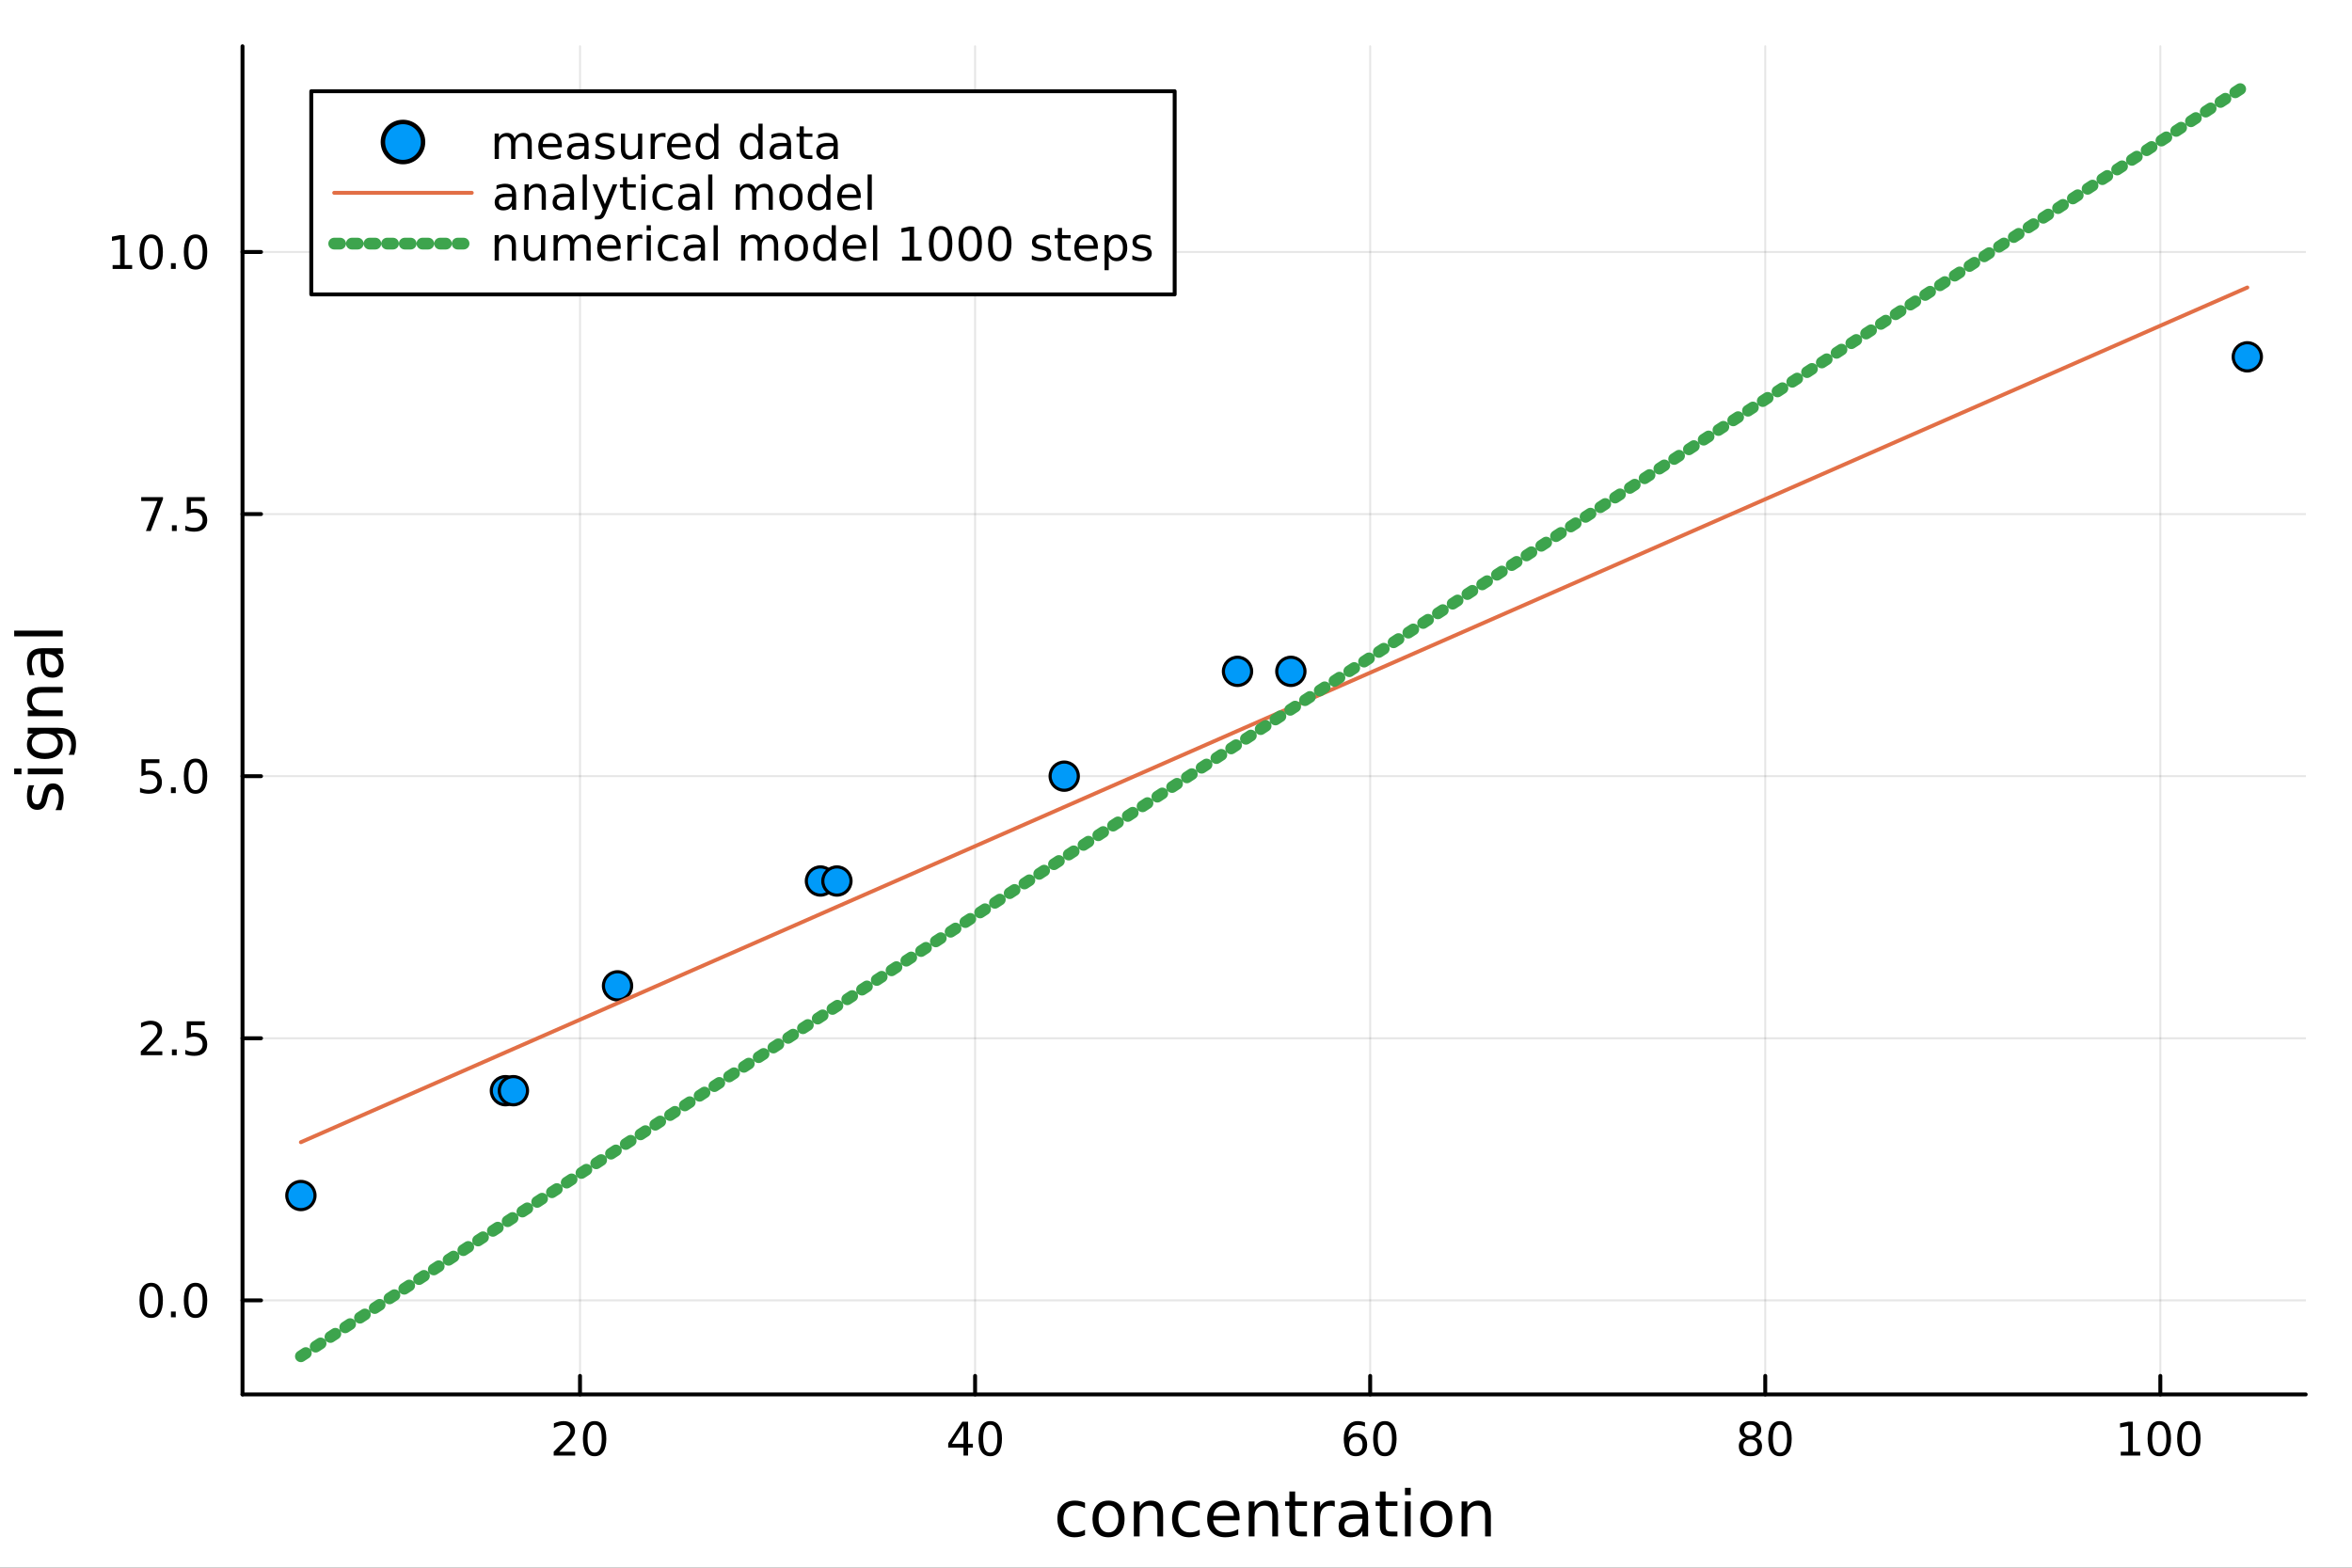 <?xml version="1.0" encoding="utf-8"?>
<svg xmlns="http://www.w3.org/2000/svg" xmlns:xlink="http://www.w3.org/1999/xlink" width="600" height="400" viewBox="0 0 2400 1600">
<rect x="0" y="0" width="2400" height="1600" fill="#333333" stroke="none"/>
<defs>
  <clipPath id="clip350">
    <rect x="0" y="0" width="2400" height="1600"/>
  </clipPath>
</defs>
<path clip-path="url(#clip350)" d="M0 1600 L2400 1600 L2400 0 L0 0  Z" fill="#ffffff" fill-rule="evenodd" fill-opacity="1"/>
<defs>
  <clipPath id="clip351">
    <rect x="480" y="0" width="1681" height="1600"/>
  </clipPath>
</defs>
<path clip-path="url(#clip350)" d="M247.459 1423.18 L2352.76 1423.18 L2352.76 47.244 L247.459 47.244  Z" fill="#ffffff" fill-rule="evenodd" fill-opacity="1"/>
<defs>
  <clipPath id="clip352">
    <rect x="247" y="47" width="2106" height="1377"/>
  </clipPath>
</defs>
<polyline clip-path="url(#clip352)" style="stroke:#000000; stroke-linecap:round; stroke-linejoin:round; stroke-width:2; stroke-opacity:0.1; fill:none" points="591.844,1423.18 591.844,47.244 "/>
<polyline clip-path="url(#clip352)" style="stroke:#000000; stroke-linecap:round; stroke-linejoin:round; stroke-width:2; stroke-opacity:0.1; fill:none" points="994.988,1423.18 994.988,47.244 "/>
<polyline clip-path="url(#clip352)" style="stroke:#000000; stroke-linecap:round; stroke-linejoin:round; stroke-width:2; stroke-opacity:0.1; fill:none" points="1398.13,1423.18 1398.13,47.244 "/>
<polyline clip-path="url(#clip352)" style="stroke:#000000; stroke-linecap:round; stroke-linejoin:round; stroke-width:2; stroke-opacity:0.1; fill:none" points="1801.28,1423.18 1801.28,47.244 "/>
<polyline clip-path="url(#clip352)" style="stroke:#000000; stroke-linecap:round; stroke-linejoin:round; stroke-width:2; stroke-opacity:0.1; fill:none" points="2204.42,1423.18 2204.42,47.244 "/>
<polyline clip-path="url(#clip350)" style="stroke:#000000; stroke-linecap:round; stroke-linejoin:round; stroke-width:4; stroke-opacity:1; fill:none" points="247.459,1423.18 2352.76,1423.18 "/>
<polyline clip-path="url(#clip350)" style="stroke:#000000; stroke-linecap:round; stroke-linejoin:round; stroke-width:4; stroke-opacity:1; fill:none" points="591.844,1423.18 591.844,1404.28 "/>
<polyline clip-path="url(#clip350)" style="stroke:#000000; stroke-linecap:round; stroke-linejoin:round; stroke-width:4; stroke-opacity:1; fill:none" points="994.988,1423.18 994.988,1404.28 "/>
<polyline clip-path="url(#clip350)" style="stroke:#000000; stroke-linecap:round; stroke-linejoin:round; stroke-width:4; stroke-opacity:1; fill:none" points="1398.13,1423.18 1398.13,1404.28 "/>
<polyline clip-path="url(#clip350)" style="stroke:#000000; stroke-linecap:round; stroke-linejoin:round; stroke-width:4; stroke-opacity:1; fill:none" points="1801.28,1423.18 1801.28,1404.28 "/>
<polyline clip-path="url(#clip350)" style="stroke:#000000; stroke-linecap:round; stroke-linejoin:round; stroke-width:4; stroke-opacity:1; fill:none" points="2204.42,1423.18 2204.42,1404.28 "/>
<path clip-path="url(#clip350)" d="M570.617 1481.64 L586.936 1481.64 L586.936 1485.58 L564.992 1485.58 L564.992 1481.64 Q567.654 1478.89 572.237 1474.26 Q576.844 1469.61 578.024 1468.27 Q580.27 1465.74 581.149 1464.01 Q582.052 1462.25 582.052 1460.56 Q582.052 1457.8 580.108 1456.07 Q578.186 1454.33 575.085 1454.33 Q572.885 1454.33 570.432 1455.09 Q568.001 1455.86 565.223 1457.41 L565.223 1452.69 Q568.048 1451.55 570.501 1450.97 Q572.955 1450.39 574.992 1450.39 Q580.362 1450.39 583.557 1453.08 Q586.751 1455.77 586.751 1460.26 Q586.751 1462.39 585.941 1464.31 Q585.154 1466.2 583.047 1468.8 Q582.469 1469.47 579.367 1472.69 Q576.265 1475.88 570.617 1481.64 Z" fill="#000000" fill-rule="nonzero" fill-opacity="1" /><path clip-path="url(#clip350)" d="M606.751 1454.1 Q603.14 1454.1 601.311 1457.66 Q599.506 1461.2 599.506 1468.33 Q599.506 1475.44 601.311 1479.01 Q603.14 1482.55 606.751 1482.55 Q610.385 1482.55 612.191 1479.01 Q614.02 1475.44 614.02 1468.33 Q614.02 1461.2 612.191 1457.66 Q610.385 1454.1 606.751 1454.1 M606.751 1450.39 Q612.561 1450.39 615.617 1455 Q618.695 1459.58 618.695 1468.33 Q618.695 1477.06 615.617 1481.67 Q612.561 1486.25 606.751 1486.25 Q600.941 1486.25 597.862 1481.67 Q594.807 1477.06 594.807 1468.33 Q594.807 1459.58 597.862 1455 Q600.941 1450.39 606.751 1450.39 Z" fill="#000000" fill-rule="nonzero" fill-opacity="1" /><path clip-path="url(#clip350)" d="M983.159 1455.09 L971.354 1473.54 L983.159 1473.54 L983.159 1455.09 M981.932 1451.02 L987.812 1451.02 L987.812 1473.54 L992.742 1473.54 L992.742 1477.43 L987.812 1477.43 L987.812 1485.58 L983.159 1485.58 L983.159 1477.43 L967.557 1477.43 L967.557 1472.92 L981.932 1451.02 Z" fill="#000000" fill-rule="nonzero" fill-opacity="1" /><path clip-path="url(#clip350)" d="M1010.47 1454.1 Q1006.86 1454.1 1005.03 1457.66 Q1003.23 1461.2 1003.23 1468.33 Q1003.23 1475.44 1005.03 1479.01 Q1006.86 1482.55 1010.47 1482.55 Q1014.11 1482.55 1015.91 1479.01 Q1017.74 1475.44 1017.74 1468.33 Q1017.74 1461.2 1015.91 1457.66 Q1014.11 1454.1 1010.47 1454.1 M1010.47 1450.39 Q1016.28 1450.39 1019.34 1455 Q1022.42 1459.58 1022.42 1468.33 Q1022.42 1477.06 1019.34 1481.67 Q1016.28 1486.25 1010.47 1486.25 Q1004.66 1486.25 1001.58 1481.67 Q998.529 1477.06 998.529 1468.33 Q998.529 1459.58 1001.58 1455 Q1004.66 1450.39 1010.47 1450.39 Z" fill="#000000" fill-rule="nonzero" fill-opacity="1" /><path clip-path="url(#clip350)" d="M1383.54 1466.44 Q1380.39 1466.44 1378.54 1468.59 Q1376.71 1470.74 1376.71 1474.49 Q1376.71 1478.22 1378.54 1480.39 Q1380.39 1482.55 1383.54 1482.55 Q1386.69 1482.55 1388.51 1480.39 Q1390.37 1478.22 1390.37 1474.49 Q1390.37 1470.74 1388.51 1468.59 Q1386.69 1466.44 1383.54 1466.44 M1392.82 1451.78 L1392.82 1456.04 Q1391.06 1455.21 1389.25 1454.77 Q1387.47 1454.33 1385.71 1454.33 Q1381.08 1454.33 1378.63 1457.45 Q1376.2 1460.58 1375.85 1466.9 Q1377.22 1464.89 1379.28 1463.82 Q1381.34 1462.73 1383.81 1462.73 Q1389.02 1462.73 1392.03 1465.9 Q1395.06 1469.05 1395.06 1474.49 Q1395.06 1479.82 1391.92 1483.03 Q1388.77 1486.25 1383.54 1486.25 Q1377.54 1486.25 1374.37 1481.67 Q1371.2 1477.06 1371.2 1468.33 Q1371.2 1460.14 1375.09 1455.28 Q1378.98 1450.39 1385.53 1450.39 Q1387.29 1450.39 1389.07 1450.74 Q1390.87 1451.09 1392.82 1451.78 Z" fill="#000000" fill-rule="nonzero" fill-opacity="1" /><path clip-path="url(#clip350)" d="M1413.12 1454.1 Q1409.51 1454.1 1407.68 1457.66 Q1405.87 1461.2 1405.87 1468.33 Q1405.87 1475.44 1407.68 1479.01 Q1409.51 1482.55 1413.12 1482.55 Q1416.75 1482.55 1418.56 1479.01 Q1420.39 1475.44 1420.39 1468.33 Q1420.39 1461.2 1418.56 1457.66 Q1416.75 1454.1 1413.12 1454.1 M1413.12 1450.39 Q1418.93 1450.39 1421.99 1455 Q1425.06 1459.58 1425.06 1468.33 Q1425.06 1477.06 1421.99 1481.67 Q1418.93 1486.25 1413.12 1486.25 Q1407.31 1486.25 1404.23 1481.67 Q1401.18 1477.06 1401.18 1468.33 Q1401.18 1459.58 1404.23 1455 Q1407.31 1450.39 1413.12 1450.39 Z" fill="#000000" fill-rule="nonzero" fill-opacity="1" /><path clip-path="url(#clip350)" d="M1786.15 1469.17 Q1782.82 1469.17 1780.89 1470.95 Q1779 1472.73 1779 1475.86 Q1779 1478.98 1780.89 1480.77 Q1782.82 1482.55 1786.15 1482.55 Q1789.48 1482.55 1791.4 1480.77 Q1793.32 1478.96 1793.32 1475.86 Q1793.32 1472.73 1791.4 1470.95 Q1789.51 1469.17 1786.15 1469.17 M1781.47 1467.18 Q1778.46 1466.44 1776.77 1464.38 Q1775.11 1462.32 1775.11 1459.35 Q1775.11 1455.21 1778.05 1452.8 Q1781.01 1450.39 1786.15 1450.39 Q1791.31 1450.39 1794.25 1452.8 Q1797.19 1455.21 1797.19 1459.35 Q1797.19 1462.32 1795.5 1464.38 Q1793.83 1466.44 1790.85 1467.18 Q1794.23 1467.96 1796.1 1470.26 Q1798 1472.55 1798 1475.86 Q1798 1480.88 1794.92 1483.57 Q1791.87 1486.25 1786.15 1486.25 Q1780.43 1486.25 1777.35 1483.57 Q1774.3 1480.88 1774.3 1475.86 Q1774.3 1472.55 1776.19 1470.26 Q1778.09 1467.96 1781.47 1467.18 M1779.76 1459.79 Q1779.76 1462.48 1781.43 1463.98 Q1783.12 1465.49 1786.15 1465.49 Q1789.16 1465.49 1790.85 1463.98 Q1792.56 1462.48 1792.56 1459.79 Q1792.56 1457.11 1790.85 1455.6 Q1789.16 1454.1 1786.15 1454.1 Q1783.12 1454.1 1781.43 1455.6 Q1779.76 1457.11 1779.76 1459.79 Z" fill="#000000" fill-rule="nonzero" fill-opacity="1" /><path clip-path="url(#clip350)" d="M1816.31 1454.1 Q1812.7 1454.1 1810.87 1457.66 Q1809.07 1461.2 1809.07 1468.33 Q1809.07 1475.44 1810.87 1479.01 Q1812.7 1482.55 1816.31 1482.55 Q1819.94 1482.55 1821.75 1479.01 Q1823.58 1475.44 1823.58 1468.33 Q1823.58 1461.2 1821.75 1457.66 Q1819.94 1454.1 1816.31 1454.1 M1816.31 1450.39 Q1822.12 1450.39 1825.18 1455 Q1828.25 1459.58 1828.25 1468.33 Q1828.25 1477.06 1825.18 1481.67 Q1822.12 1486.25 1816.31 1486.25 Q1810.5 1486.25 1807.42 1481.67 Q1804.37 1477.06 1804.37 1468.33 Q1804.37 1459.58 1807.42 1455 Q1810.5 1450.39 1816.31 1450.39 Z" fill="#000000" fill-rule="nonzero" fill-opacity="1" /><path clip-path="url(#clip350)" d="M2164.03 1481.64 L2171.67 1481.64 L2171.67 1455.28 L2163.36 1456.95 L2163.36 1452.69 L2171.62 1451.02 L2176.3 1451.02 L2176.3 1481.64 L2183.93 1481.64 L2183.93 1485.58 L2164.03 1485.58 L2164.03 1481.64 Z" fill="#000000" fill-rule="nonzero" fill-opacity="1" /><path clip-path="url(#clip350)" d="M2203.38 1454.1 Q2199.77 1454.1 2197.94 1457.66 Q2196.13 1461.2 2196.13 1468.33 Q2196.13 1475.44 2197.94 1479.01 Q2199.77 1482.55 2203.38 1482.55 Q2207.01 1482.55 2208.82 1479.01 Q2210.65 1475.44 2210.65 1468.33 Q2210.65 1461.2 2208.82 1457.66 Q2207.01 1454.1 2203.38 1454.1 M2203.38 1450.39 Q2209.19 1450.39 2212.24 1455 Q2215.32 1459.58 2215.32 1468.33 Q2215.32 1477.06 2212.24 1481.67 Q2209.19 1486.25 2203.38 1486.25 Q2197.57 1486.25 2194.49 1481.67 Q2191.43 1477.06 2191.43 1468.33 Q2191.43 1459.58 2194.49 1455 Q2197.57 1450.39 2203.38 1450.39 Z" fill="#000000" fill-rule="nonzero" fill-opacity="1" /><path clip-path="url(#clip350)" d="M2233.54 1454.1 Q2229.93 1454.1 2228.1 1457.66 Q2226.29 1461.2 2226.29 1468.33 Q2226.29 1475.44 2228.1 1479.01 Q2229.93 1482.55 2233.54 1482.55 Q2237.17 1482.55 2238.98 1479.01 Q2240.81 1475.44 2240.81 1468.33 Q2240.81 1461.2 2238.98 1457.66 Q2237.17 1454.1 2233.54 1454.1 M2233.54 1450.39 Q2239.35 1450.39 2242.41 1455 Q2245.48 1459.58 2245.48 1468.33 Q2245.48 1477.06 2242.41 1481.67 Q2239.35 1486.25 2233.54 1486.25 Q2227.73 1486.25 2224.65 1481.67 Q2221.6 1477.06 2221.6 1468.33 Q2221.6 1459.58 2224.65 1455 Q2227.73 1450.39 2233.54 1450.39 Z" fill="#000000" fill-rule="nonzero" fill-opacity="1" /><path clip-path="url(#clip350)" d="M1107.15 1533.76 L1107.15 1539.24 Q1104.66 1537.87 1102.15 1537.2 Q1099.67 1536.5 1097.12 1536.5 Q1091.42 1536.5 1088.27 1540.13 Q1085.12 1543.73 1085.12 1550.25 Q1085.12 1556.78 1088.27 1560.4 Q1091.42 1564 1097.12 1564 Q1099.67 1564 1102.15 1563.33 Q1104.66 1562.63 1107.15 1561.26 L1107.15 1566.68 Q1104.7 1567.82 1102.05 1568.39 Q1099.44 1568.97 1096.48 1568.97 Q1088.43 1568.97 1083.69 1563.91 Q1078.95 1558.85 1078.95 1550.25 Q1078.95 1541.53 1083.72 1536.53 Q1088.53 1531.54 1096.87 1531.54 Q1099.57 1531.54 1102.15 1532.11 Q1104.73 1532.65 1107.15 1533.76 Z" fill="#000000" fill-rule="nonzero" fill-opacity="1" /><path clip-path="url(#clip350)" d="M1131.15 1536.5 Q1126.43 1536.5 1123.7 1540.19 Q1120.96 1543.85 1120.96 1550.25 Q1120.96 1556.65 1123.67 1560.34 Q1126.4 1564 1131.15 1564 Q1135.82 1564 1138.56 1560.31 Q1141.3 1556.62 1141.3 1550.25 Q1141.3 1543.92 1138.56 1540.23 Q1135.82 1536.5 1131.15 1536.5 M1131.15 1531.54 Q1138.78 1531.54 1143.14 1536.5 Q1147.51 1541.47 1147.51 1550.25 Q1147.51 1559 1143.14 1564 Q1138.78 1568.97 1131.15 1568.97 Q1123.47 1568.97 1119.11 1564 Q1114.79 1559 1114.79 1550.25 Q1114.79 1541.47 1119.11 1536.5 Q1123.47 1531.54 1131.15 1531.54 Z" fill="#000000" fill-rule="nonzero" fill-opacity="1" /><path clip-path="url(#clip350)" d="M1186.85 1546.53 L1186.85 1568.04 L1180.99 1568.04 L1180.99 1546.72 Q1180.99 1541.66 1179.02 1539.14 Q1177.04 1536.63 1173.1 1536.63 Q1168.35 1536.63 1165.62 1539.65 Q1162.88 1542.68 1162.88 1547.9 L1162.88 1568.04 L1156.99 1568.04 L1156.99 1532.4 L1162.88 1532.4 L1162.88 1537.93 Q1164.98 1534.72 1167.81 1533.13 Q1170.68 1531.54 1174.4 1531.54 Q1180.54 1531.54 1183.69 1535.36 Q1186.85 1539.14 1186.85 1546.53 Z" fill="#000000" fill-rule="nonzero" fill-opacity="1" /><path clip-path="url(#clip350)" d="M1224.18 1533.76 L1224.18 1539.24 Q1221.7 1537.87 1219.18 1537.2 Q1216.7 1536.5 1214.15 1536.5 Q1208.46 1536.5 1205.31 1540.13 Q1202.15 1543.73 1202.15 1550.25 Q1202.15 1556.78 1205.31 1560.4 Q1208.46 1564 1214.15 1564 Q1216.7 1564 1219.18 1563.33 Q1221.7 1562.63 1224.18 1561.26 L1224.18 1566.68 Q1221.73 1567.82 1219.09 1568.39 Q1216.48 1568.97 1213.52 1568.97 Q1205.47 1568.97 1200.72 1563.91 Q1195.98 1558.85 1195.98 1550.25 Q1195.98 1541.53 1200.75 1536.53 Q1205.56 1531.54 1213.9 1531.54 Q1216.61 1531.54 1219.18 1532.11 Q1221.76 1532.65 1224.18 1533.76 Z" fill="#000000" fill-rule="nonzero" fill-opacity="1" /><path clip-path="url(#clip350)" d="M1264.86 1548.76 L1264.86 1551.62 L1237.93 1551.62 Q1238.31 1557.67 1241.56 1560.85 Q1244.84 1564 1250.66 1564 Q1254.04 1564 1257.19 1563.17 Q1260.37 1562.35 1263.49 1560.69 L1263.49 1566.23 Q1260.34 1567.57 1257.03 1568.27 Q1253.72 1568.97 1250.31 1568.97 Q1241.78 1568.97 1236.78 1564 Q1231.82 1559.04 1231.82 1550.57 Q1231.82 1541.82 1236.53 1536.69 Q1241.27 1531.54 1249.29 1531.54 Q1256.49 1531.54 1260.66 1536.18 Q1264.86 1540.8 1264.86 1548.76 M1259 1547.04 Q1258.94 1542.23 1256.3 1539.37 Q1253.69 1536.5 1249.36 1536.5 Q1244.46 1536.5 1241.5 1539.27 Q1238.57 1542.04 1238.12 1547.07 L1259 1547.04 Z" fill="#000000" fill-rule="nonzero" fill-opacity="1" /><path clip-path="url(#clip350)" d="M1304.1 1546.53 L1304.1 1568.04 L1298.25 1568.04 L1298.25 1546.72 Q1298.25 1541.66 1296.27 1539.14 Q1294.3 1536.63 1290.35 1536.63 Q1285.61 1536.63 1282.87 1539.65 Q1280.13 1542.68 1280.13 1547.9 L1280.13 1568.04 L1274.25 1568.04 L1274.25 1532.4 L1280.13 1532.4 L1280.13 1537.93 Q1282.24 1534.72 1285.07 1533.13 Q1287.93 1531.54 1291.66 1531.54 Q1297.8 1531.54 1300.95 1535.36 Q1304.1 1539.14 1304.1 1546.53 Z" fill="#000000" fill-rule="nonzero" fill-opacity="1" /><path clip-path="url(#clip350)" d="M1321.58 1522.27 L1321.58 1532.4 L1333.64 1532.4 L1333.64 1536.95 L1321.58 1536.95 L1321.58 1556.3 Q1321.58 1560.66 1322.75 1561.9 Q1323.96 1563.14 1327.62 1563.14 L1333.64 1563.14 L1333.64 1568.04 L1327.62 1568.04 Q1320.84 1568.04 1318.27 1565.53 Q1315.69 1562.98 1315.69 1556.3 L1315.69 1536.95 L1311.39 1536.95 L1311.39 1532.4 L1315.69 1532.4 L1315.69 1522.27 L1321.58 1522.27 Z" fill="#000000" fill-rule="nonzero" fill-opacity="1" /><path clip-path="url(#clip350)" d="M1362 1537.87 Q1361.01 1537.3 1359.83 1537.04 Q1358.69 1536.76 1357.29 1536.76 Q1352.32 1536.76 1349.65 1540 Q1347.01 1543.22 1347.01 1549.27 L1347.01 1568.04 L1341.12 1568.04 L1341.12 1532.4 L1347.01 1532.4 L1347.01 1537.93 Q1348.85 1534.69 1351.81 1533.13 Q1354.77 1531.54 1359.01 1531.54 Q1359.61 1531.54 1360.34 1531.63 Q1361.07 1531.7 1361.97 1531.85 L1362 1537.87 Z" fill="#000000" fill-rule="nonzero" fill-opacity="1" /><path clip-path="url(#clip350)" d="M1384.34 1550.12 Q1377.24 1550.12 1374.51 1551.75 Q1371.77 1553.37 1371.77 1557.29 Q1371.77 1560.4 1373.81 1562.25 Q1375.88 1564.07 1379.41 1564.07 Q1384.28 1564.07 1387.21 1560.63 Q1390.17 1557.16 1390.17 1551.43 L1390.17 1550.12 L1384.34 1550.12 M1396.02 1547.71 L1396.02 1568.04 L1390.17 1568.04 L1390.17 1562.63 Q1388.16 1565.88 1385.17 1567.44 Q1382.18 1568.97 1377.85 1568.97 Q1372.37 1568.97 1369.13 1565.91 Q1365.91 1562.82 1365.91 1557.67 Q1365.91 1551.65 1369.92 1548.6 Q1373.97 1545.54 1381.95 1545.54 L1390.17 1545.54 L1390.17 1544.97 Q1390.17 1540.93 1387.49 1538.73 Q1384.85 1536.5 1380.04 1536.5 Q1376.99 1536.5 1374.09 1537.23 Q1371.2 1537.97 1368.52 1539.43 L1368.52 1534.02 Q1371.74 1532.78 1374.76 1532.17 Q1377.78 1531.54 1380.65 1531.54 Q1388.38 1531.54 1392.2 1535.55 Q1396.02 1539.56 1396.02 1547.71 Z" fill="#000000" fill-rule="nonzero" fill-opacity="1" /><path clip-path="url(#clip350)" d="M1413.88 1522.27 L1413.88 1532.4 L1425.94 1532.4 L1425.94 1536.95 L1413.88 1536.95 L1413.88 1556.3 Q1413.88 1560.66 1415.06 1561.9 Q1416.27 1563.14 1419.93 1563.14 L1425.94 1563.14 L1425.94 1568.04 L1419.93 1568.04 Q1413.15 1568.04 1410.57 1565.53 Q1407.99 1562.98 1407.99 1556.3 L1407.99 1536.95 L1403.69 1536.95 L1403.69 1532.4 L1407.99 1532.4 L1407.99 1522.27 L1413.88 1522.27 Z" fill="#000000" fill-rule="nonzero" fill-opacity="1" /><path clip-path="url(#clip350)" d="M1433.64 1532.4 L1439.5 1532.4 L1439.5 1568.04 L1433.64 1568.04 L1433.64 1532.4 M1433.64 1518.52 L1439.5 1518.52 L1439.5 1525.93 L1433.64 1525.93 L1433.64 1518.52 Z" fill="#000000" fill-rule="nonzero" fill-opacity="1" /><path clip-path="url(#clip350)" d="M1465.57 1536.5 Q1460.86 1536.5 1458.12 1540.19 Q1455.38 1543.85 1455.38 1550.25 Q1455.38 1556.65 1458.09 1560.34 Q1460.83 1564 1465.57 1564 Q1470.25 1564 1472.98 1560.31 Q1475.72 1556.62 1475.72 1550.25 Q1475.72 1543.92 1472.98 1540.23 Q1470.25 1536.5 1465.57 1536.5 M1465.57 1531.54 Q1473.21 1531.54 1477.57 1536.5 Q1481.93 1541.47 1481.93 1550.25 Q1481.93 1559 1477.57 1564 Q1473.21 1568.97 1465.57 1568.97 Q1457.9 1568.97 1453.54 1564 Q1449.21 1559 1449.21 1550.25 Q1449.21 1541.47 1453.54 1536.5 Q1457.9 1531.54 1465.57 1531.54 Z" fill="#000000" fill-rule="nonzero" fill-opacity="1" /><path clip-path="url(#clip350)" d="M1521.27 1546.53 L1521.27 1568.04 L1515.41 1568.04 L1515.41 1546.72 Q1515.41 1541.66 1513.44 1539.14 Q1511.46 1536.63 1507.52 1536.63 Q1502.78 1536.63 1500.04 1539.65 Q1497.3 1542.68 1497.3 1547.9 L1497.3 1568.04 L1491.41 1568.04 L1491.41 1532.4 L1497.3 1532.4 L1497.3 1537.93 Q1499.4 1534.72 1502.23 1533.13 Q1505.1 1531.54 1508.82 1531.54 Q1514.97 1531.54 1518.12 1535.36 Q1521.27 1539.14 1521.27 1546.53 Z" fill="#000000" fill-rule="nonzero" fill-opacity="1" /><polyline clip-path="url(#clip352)" style="stroke:#000000; stroke-linecap:round; stroke-linejoin:round; stroke-width:2; stroke-opacity:0.1; fill:none" points="247.459,1327.17 2352.76,1327.17 "/>
<polyline clip-path="url(#clip352)" style="stroke:#000000; stroke-linecap:round; stroke-linejoin:round; stroke-width:2; stroke-opacity:0.1; fill:none" points="247.459,1059.67 2352.76,1059.67 "/>
<polyline clip-path="url(#clip352)" style="stroke:#000000; stroke-linecap:round; stroke-linejoin:round; stroke-width:2; stroke-opacity:0.1; fill:none" points="247.459,792.176 2352.76,792.176 "/>
<polyline clip-path="url(#clip352)" style="stroke:#000000; stroke-linecap:round; stroke-linejoin:round; stroke-width:2; stroke-opacity:0.1; fill:none" points="247.459,524.681 2352.76,524.681 "/>
<polyline clip-path="url(#clip352)" style="stroke:#000000; stroke-linecap:round; stroke-linejoin:round; stroke-width:2; stroke-opacity:0.1; fill:none" points="247.459,257.186 2352.76,257.186 "/>
<polyline clip-path="url(#clip350)" style="stroke:#000000; stroke-linecap:round; stroke-linejoin:round; stroke-width:4; stroke-opacity:1; fill:none" points="247.459,1423.18 247.459,47.244 "/>
<polyline clip-path="url(#clip350)" style="stroke:#000000; stroke-linecap:round; stroke-linejoin:round; stroke-width:4; stroke-opacity:1; fill:none" points="247.459,1327.17 266.356,1327.17 "/>
<polyline clip-path="url(#clip350)" style="stroke:#000000; stroke-linecap:round; stroke-linejoin:round; stroke-width:4; stroke-opacity:1; fill:none" points="247.459,1059.67 266.356,1059.67 "/>
<polyline clip-path="url(#clip350)" style="stroke:#000000; stroke-linecap:round; stroke-linejoin:round; stroke-width:4; stroke-opacity:1; fill:none" points="247.459,792.176 266.356,792.176 "/>
<polyline clip-path="url(#clip350)" style="stroke:#000000; stroke-linecap:round; stroke-linejoin:round; stroke-width:4; stroke-opacity:1; fill:none" points="247.459,524.681 266.356,524.681 "/>
<polyline clip-path="url(#clip350)" style="stroke:#000000; stroke-linecap:round; stroke-linejoin:round; stroke-width:4; stroke-opacity:1; fill:none" points="247.459,257.186 266.356,257.186 "/>
<path clip-path="url(#clip350)" d="M154.283 1312.96 Q150.672 1312.96 148.843 1316.53 Q147.038 1320.07 147.038 1327.2 Q147.038 1334.31 148.843 1337.87 Q150.672 1341.41 154.283 1341.41 Q157.917 1341.41 159.723 1337.87 Q161.552 1334.31 161.552 1327.2 Q161.552 1320.07 159.723 1316.53 Q157.917 1312.96 154.283 1312.96 M154.283 1309.26 Q160.093 1309.26 163.149 1313.87 Q166.227 1318.45 166.227 1327.2 Q166.227 1335.93 163.149 1340.53 Q160.093 1345.12 154.283 1345.12 Q148.473 1345.12 145.394 1340.53 Q142.339 1335.93 142.339 1327.2 Q142.339 1318.45 145.394 1313.87 Q148.473 1309.26 154.283 1309.26 Z" fill="#000000" fill-rule="nonzero" fill-opacity="1" /><path clip-path="url(#clip350)" d="M174.445 1338.57 L179.329 1338.57 L179.329 1344.45 L174.445 1344.45 L174.445 1338.57 Z" fill="#000000" fill-rule="nonzero" fill-opacity="1" /><path clip-path="url(#clip350)" d="M199.514 1312.96 Q195.903 1312.96 194.075 1316.53 Q192.269 1320.07 192.269 1327.2 Q192.269 1334.31 194.075 1337.87 Q195.903 1341.41 199.514 1341.41 Q203.149 1341.41 204.954 1337.87 Q206.783 1334.31 206.783 1327.2 Q206.783 1320.07 204.954 1316.53 Q203.149 1312.96 199.514 1312.96 M199.514 1309.26 Q205.324 1309.26 208.38 1313.87 Q211.459 1318.45 211.459 1327.2 Q211.459 1335.93 208.38 1340.53 Q205.324 1345.12 199.514 1345.12 Q193.704 1345.12 190.625 1340.53 Q187.57 1335.93 187.57 1327.2 Q187.57 1318.45 190.625 1313.87 Q193.704 1309.26 199.514 1309.26 Z" fill="#000000" fill-rule="nonzero" fill-opacity="1" /><path clip-path="url(#clip350)" d="M149.306 1073.02 L165.626 1073.02 L165.626 1076.95 L143.681 1076.95 L143.681 1073.02 Q146.343 1070.26 150.927 1065.63 Q155.533 1060.98 156.714 1059.64 Q158.959 1057.11 159.839 1055.38 Q160.741 1053.62 160.741 1051.93 Q160.741 1049.17 158.797 1047.44 Q156.876 1045.7 153.774 1045.7 Q151.575 1045.7 149.121 1046.46 Q146.691 1047.23 143.913 1048.78 L143.913 1044.06 Q146.737 1042.92 149.191 1042.34 Q151.644 1041.77 153.681 1041.77 Q159.052 1041.77 162.246 1044.45 Q165.44 1047.14 165.44 1051.63 Q165.44 1053.76 164.63 1055.68 Q163.843 1057.58 161.737 1060.17 Q161.158 1060.84 158.056 1064.06 Q154.954 1067.25 149.306 1073.02 Z" fill="#000000" fill-rule="nonzero" fill-opacity="1" /><path clip-path="url(#clip350)" d="M175.44 1071.07 L180.325 1071.07 L180.325 1076.95 L175.44 1076.95 L175.44 1071.07 Z" fill="#000000" fill-rule="nonzero" fill-opacity="1" /><path clip-path="url(#clip350)" d="M190.556 1042.39 L208.912 1042.39 L208.912 1046.33 L194.838 1046.33 L194.838 1054.8 Q195.857 1054.45 196.875 1054.29 Q197.894 1054.1 198.912 1054.1 Q204.699 1054.1 208.079 1057.27 Q211.459 1060.45 211.459 1065.86 Q211.459 1071.44 207.987 1074.54 Q204.514 1077.62 198.195 1077.62 Q196.019 1077.62 193.75 1077.25 Q191.505 1076.88 189.098 1076.14 L189.098 1071.44 Q191.181 1072.58 193.403 1073.13 Q195.625 1073.69 198.102 1073.69 Q202.107 1073.69 204.445 1071.58 Q206.783 1069.47 206.783 1065.86 Q206.783 1062.25 204.445 1060.15 Q202.107 1058.04 198.102 1058.04 Q196.227 1058.04 194.352 1058.46 Q192.5 1058.87 190.556 1059.75 L190.556 1042.39 Z" fill="#000000" fill-rule="nonzero" fill-opacity="1" /><path clip-path="url(#clip350)" d="M144.329 774.896 L162.686 774.896 L162.686 778.831 L148.612 778.831 L148.612 787.303 Q149.63 786.956 150.649 786.794 Q151.667 786.609 152.686 786.609 Q158.473 786.609 161.852 789.78 Q165.232 792.951 165.232 798.368 Q165.232 803.947 161.76 807.048 Q158.288 810.127 151.968 810.127 Q149.792 810.127 147.524 809.757 Q145.279 809.386 142.871 808.646 L142.871 803.947 Q144.954 805.081 147.177 805.636 Q149.399 806.192 151.876 806.192 Q155.88 806.192 158.218 804.086 Q160.556 801.979 160.556 798.368 Q160.556 794.757 158.218 792.65 Q155.88 790.544 151.876 790.544 Q150.001 790.544 148.126 790.961 Q146.274 791.377 144.329 792.257 L144.329 774.896 Z" fill="#000000" fill-rule="nonzero" fill-opacity="1" /><path clip-path="url(#clip350)" d="M174.445 803.576 L179.329 803.576 L179.329 809.456 L174.445 809.456 L174.445 803.576 Z" fill="#000000" fill-rule="nonzero" fill-opacity="1" /><path clip-path="url(#clip350)" d="M199.514 777.975 Q195.903 777.975 194.075 781.539 Q192.269 785.081 192.269 792.211 Q192.269 799.317 194.075 802.882 Q195.903 806.423 199.514 806.423 Q203.149 806.423 204.954 802.882 Q206.783 799.317 206.783 792.211 Q206.783 785.081 204.954 781.539 Q203.149 777.975 199.514 777.975 M199.514 774.271 Q205.324 774.271 208.38 778.877 Q211.459 783.461 211.459 792.211 Q211.459 800.937 208.38 805.544 Q205.324 810.127 199.514 810.127 Q193.704 810.127 190.625 805.544 Q187.57 800.937 187.57 792.211 Q187.57 783.461 190.625 778.877 Q193.704 774.271 199.514 774.271 Z" fill="#000000" fill-rule="nonzero" fill-opacity="1" /><path clip-path="url(#clip350)" d="M144.098 507.401 L166.32 507.401 L166.32 509.392 L153.774 541.961 L148.89 541.961 L160.695 511.336 L144.098 511.336 L144.098 507.401 Z" fill="#000000" fill-rule="nonzero" fill-opacity="1" /><path clip-path="url(#clip350)" d="M175.44 536.081 L180.325 536.081 L180.325 541.961 L175.44 541.961 L175.44 536.081 Z" fill="#000000" fill-rule="nonzero" fill-opacity="1" /><path clip-path="url(#clip350)" d="M190.556 507.401 L208.912 507.401 L208.912 511.336 L194.838 511.336 L194.838 519.808 Q195.857 519.461 196.875 519.299 Q197.894 519.114 198.912 519.114 Q204.699 519.114 208.079 522.285 Q211.459 525.457 211.459 530.873 Q211.459 536.452 207.987 539.554 Q204.514 542.632 198.195 542.632 Q196.019 542.632 193.75 542.262 Q191.505 541.892 189.098 541.151 L189.098 536.452 Q191.181 537.586 193.403 538.142 Q195.625 538.697 198.102 538.697 Q202.107 538.697 204.445 536.591 Q206.783 534.484 206.783 530.873 Q206.783 527.262 204.445 525.156 Q202.107 523.049 198.102 523.049 Q196.227 523.049 194.352 523.466 Q192.5 523.882 190.556 524.762 L190.556 507.401 Z" fill="#000000" fill-rule="nonzero" fill-opacity="1" /><path clip-path="url(#clip350)" d="M114.931 270.531 L122.57 270.531 L122.57 244.165 L114.26 245.832 L114.26 241.573 L122.524 239.906 L127.2 239.906 L127.2 270.531 L134.839 270.531 L134.839 274.466 L114.931 274.466 L114.931 270.531 Z" fill="#000000" fill-rule="nonzero" fill-opacity="1" /><path clip-path="url(#clip350)" d="M154.283 242.985 Q150.672 242.985 148.843 246.55 Q147.038 250.091 147.038 257.221 Q147.038 264.327 148.843 267.892 Q150.672 271.434 154.283 271.434 Q157.917 271.434 159.723 267.892 Q161.552 264.327 161.552 257.221 Q161.552 250.091 159.723 246.55 Q157.917 242.985 154.283 242.985 M154.283 239.281 Q160.093 239.281 163.149 243.888 Q166.227 248.471 166.227 257.221 Q166.227 265.948 163.149 270.554 Q160.093 275.138 154.283 275.138 Q148.473 275.138 145.394 270.554 Q142.339 265.948 142.339 257.221 Q142.339 248.471 145.394 243.888 Q148.473 239.281 154.283 239.281 Z" fill="#000000" fill-rule="nonzero" fill-opacity="1" /><path clip-path="url(#clip350)" d="M174.445 268.587 L179.329 268.587 L179.329 274.466 L174.445 274.466 L174.445 268.587 Z" fill="#000000" fill-rule="nonzero" fill-opacity="1" /><path clip-path="url(#clip350)" d="M199.514 242.985 Q195.903 242.985 194.075 246.55 Q192.269 250.091 192.269 257.221 Q192.269 264.327 194.075 267.892 Q195.903 271.434 199.514 271.434 Q203.149 271.434 204.954 267.892 Q206.783 264.327 206.783 257.221 Q206.783 250.091 204.954 246.55 Q203.149 242.985 199.514 242.985 M199.514 239.281 Q205.324 239.281 208.38 243.888 Q211.459 248.471 211.459 257.221 Q211.459 265.948 208.38 270.554 Q205.324 275.138 199.514 275.138 Q193.704 275.138 190.625 270.554 Q187.57 265.948 187.57 257.221 Q187.57 248.471 190.625 243.888 Q193.704 239.281 199.514 239.281 Z" fill="#000000" fill-rule="nonzero" fill-opacity="1" /><path clip-path="url(#clip350)" d="M29.407 801.463 L34.945 801.463 Q33.672 803.946 33.035 806.619 Q32.398 809.293 32.398 812.157 Q32.398 816.518 33.735 818.714 Q35.072 820.878 37.746 820.878 Q39.783 820.878 40.96 819.319 Q42.106 817.759 43.157 813.049 L43.602 811.043 Q44.939 804.805 47.39 802.195 Q49.809 799.553 54.169 799.553 Q59.134 799.553 62.031 803.5 Q64.927 807.415 64.927 814.29 Q64.927 817.155 64.354 820.274 Q63.813 823.361 62.699 826.799 L56.652 826.799 Q58.339 823.552 59.198 820.401 Q60.026 817.25 60.026 814.163 Q60.026 810.025 58.625 807.797 Q57.193 805.569 54.615 805.569 Q52.228 805.569 50.955 807.192 Q49.681 808.784 48.504 814.226 L48.026 816.263 Q46.88 821.706 44.525 824.125 Q42.138 826.544 38 826.544 Q32.971 826.544 30.234 822.979 Q27.497 819.414 27.497 812.858 Q27.497 809.611 27.974 806.747 Q28.452 803.882 29.407 801.463 Z" fill="#000000" fill-rule="nonzero" fill-opacity="1" /><path clip-path="url(#clip350)" d="M28.356 790.228 L28.356 784.371 L64.004 784.371 L64.004 790.228 L28.356 790.228 M14.479 790.228 L14.479 784.371 L21.895 784.371 L21.895 790.228 L14.479 790.228 Z" fill="#000000" fill-rule="nonzero" fill-opacity="1" /><path clip-path="url(#clip350)" d="M45.766 748.66 Q39.401 748.66 35.9 751.301 Q32.398 753.911 32.398 758.654 Q32.398 763.364 35.9 766.006 Q39.401 768.616 45.766 768.616 Q52.1 768.616 55.601 766.006 Q59.103 763.364 59.103 758.654 Q59.103 753.911 55.601 751.301 Q52.1 748.66 45.766 748.66 M59.58 742.803 Q68.683 742.803 73.107 746.845 Q77.563 750.888 77.563 759.227 Q77.563 762.314 77.086 765.051 Q76.64 767.788 75.685 770.367 L69.988 770.367 Q71.388 767.788 72.057 765.274 Q72.725 762.76 72.725 760.15 Q72.725 754.389 69.701 751.524 Q66.71 748.66 60.63 748.66 L57.734 748.66 Q60.885 750.474 62.445 753.306 Q64.004 756.139 64.004 760.086 Q64.004 766.643 59.007 770.653 Q54.01 774.663 45.766 774.663 Q37.491 774.663 32.494 770.653 Q27.497 766.643 27.497 760.086 Q27.497 756.139 29.056 753.306 Q30.616 750.474 33.767 748.66 L28.356 748.66 L28.356 742.803 L59.58 742.803 Z" fill="#000000" fill-rule="nonzero" fill-opacity="1" /><path clip-path="url(#clip350)" d="M42.488 701.108 L64.004 701.108 L64.004 706.964 L42.679 706.964 Q37.618 706.964 35.104 708.938 Q32.589 710.911 32.589 714.858 Q32.589 719.6 35.613 722.337 Q38.637 725.075 43.857 725.075 L64.004 725.075 L64.004 730.963 L28.356 730.963 L28.356 725.075 L33.894 725.075 Q30.68 722.974 29.088 720.141 Q27.497 717.277 27.497 713.553 Q27.497 707.41 31.316 704.259 Q35.104 701.108 42.488 701.108 Z" fill="#000000" fill-rule="nonzero" fill-opacity="1" /><path clip-path="url(#clip350)" d="M46.085 673.226 Q46.085 680.324 47.708 683.061 Q49.331 685.798 53.246 685.798 Q56.365 685.798 58.211 683.761 Q60.026 681.692 60.026 678.159 Q60.026 673.29 56.588 670.361 Q53.119 667.401 47.39 667.401 L46.085 667.401 L46.085 673.226 M43.666 661.545 L64.004 661.545 L64.004 667.401 L58.593 667.401 Q61.84 669.406 63.399 672.398 Q64.927 675.39 64.927 679.719 Q64.927 685.193 61.872 688.44 Q58.784 691.655 53.628 691.655 Q47.612 691.655 44.557 687.644 Q41.501 683.602 41.501 675.613 L41.501 667.401 L40.928 667.401 Q36.886 667.401 34.69 670.075 Q32.462 672.717 32.462 677.523 Q32.462 680.578 33.194 683.475 Q33.926 686.371 35.39 689.045 L29.98 689.045 Q28.738 685.83 28.133 682.806 Q27.497 679.783 27.497 676.918 Q27.497 669.184 31.507 665.364 Q35.518 661.545 43.666 661.545 Z" fill="#000000" fill-rule="nonzero" fill-opacity="1" /><path clip-path="url(#clip350)" d="M14.479 649.482 L14.479 643.625 L64.004 643.625 L64.004 649.482 L14.479 649.482 Z" fill="#000000" fill-rule="nonzero" fill-opacity="1" /><circle clip-path="url(#clip352)" cx="307.043" cy="1220.17" r="14.4" fill="#009af9" fill-rule="evenodd" fill-opacity="1" stroke="#000000" stroke-opacity="1" stroke-width="3.2"/>
<circle clip-path="url(#clip352)" cx="515.73" cy="1113.17" r="14.4" fill="#009af9" fill-rule="evenodd" fill-opacity="1" stroke="#000000" stroke-opacity="1" stroke-width="3.2"/>
<circle clip-path="url(#clip352)" cx="523.874" cy="1113.17" r="14.4" fill="#009af9" fill-rule="evenodd" fill-opacity="1" stroke="#000000" stroke-opacity="1" stroke-width="3.2"/>
<circle clip-path="url(#clip352)" cx="630.142" cy="1006.17" r="14.4" fill="#009af9" fill-rule="evenodd" fill-opacity="1" stroke="#000000" stroke-opacity="1" stroke-width="3.2"/>
<circle clip-path="url(#clip352)" cx="837.197" cy="899.174" r="14.4" fill="#009af9" fill-rule="evenodd" fill-opacity="1" stroke="#000000" stroke-opacity="1" stroke-width="3.2"/>
<circle clip-path="url(#clip352)" cx="854.008" cy="899.174" r="14.4" fill="#009af9" fill-rule="evenodd" fill-opacity="1" stroke="#000000" stroke-opacity="1" stroke-width="3.2"/>
<circle clip-path="url(#clip352)" cx="1085.94" cy="792.176" r="14.4" fill="#009af9" fill-rule="evenodd" fill-opacity="1" stroke="#000000" stroke-opacity="1" stroke-width="3.2"/>
<circle clip-path="url(#clip352)" cx="1262.78" cy="685.178" r="14.4" fill="#009af9" fill-rule="evenodd" fill-opacity="1" stroke="#000000" stroke-opacity="1" stroke-width="3.2"/>
<circle clip-path="url(#clip352)" cx="1317.2" cy="685.178" r="14.4" fill="#009af9" fill-rule="evenodd" fill-opacity="1" stroke="#000000" stroke-opacity="1" stroke-width="3.2"/>
<circle clip-path="url(#clip352)" cx="2293.17" cy="364.184" r="14.4" fill="#009af9" fill-rule="evenodd" fill-opacity="1" stroke="#000000" stroke-opacity="1" stroke-width="3.2"/>
<polyline clip-path="url(#clip352)" style="stroke:#e26f46; stroke-linecap:round; stroke-linejoin:round; stroke-width:4; stroke-opacity:1; fill:none" points="307.043,1165.74 515.73,1074.08 523.874,1070.51 630.142,1023.83 837.197,932.898 854.008,925.514 1085.94,823.653 1262.78,745.986 1317.2,722.083 2293.17,293.443 "/>
<polyline clip-path="url(#clip352)" style="stroke:#3da44d; stroke-linecap:round; stroke-linejoin:round; stroke-width:12; stroke-opacity:1; fill:none" stroke-dasharray="6, 12" points="307.043,1384.24 515.73,1247.85 523.874,1242.53 630.142,1173.07 837.197,1037.75 854.008,1026.76 1085.94,875.185 1262.78,759.61 1317.2,724.04 2293.17,86.186 "/>
<path clip-path="url(#clip350)" d="M317.635 300.469 L1198.65 300.469 L1198.65 93.109 L317.635 93.109  Z" fill="#ffffff" fill-rule="evenodd" fill-opacity="1"/>
<polyline clip-path="url(#clip350)" style="stroke:#000000; stroke-linecap:round; stroke-linejoin:round; stroke-width:4; stroke-opacity:1; fill:none" points="317.635,300.469 1198.65,300.469 1198.65,93.109 317.635,93.109 317.635,300.469 "/>
<circle clip-path="url(#clip350)" cx="411.204" cy="144.949" r="20.48" fill="#009af9" fill-rule="evenodd" fill-opacity="1" stroke="#000000" stroke-opacity="1" stroke-width="4.551"/>
<path clip-path="url(#clip350)" d="M525.12 141.28 Q526.717 138.409 528.939 137.044 Q531.162 135.678 534.171 135.678 Q538.222 135.678 540.421 138.525 Q542.62 141.349 542.62 146.581 L542.62 162.229 L538.337 162.229 L538.337 146.719 Q538.337 142.993 537.018 141.187 Q535.699 139.382 532.99 139.382 Q529.68 139.382 527.759 141.581 Q525.838 143.78 525.838 147.576 L525.838 162.229 L521.555 162.229 L521.555 146.719 Q521.555 142.969 520.236 141.187 Q518.916 139.382 516.162 139.382 Q512.898 139.382 510.976 141.604 Q509.055 143.803 509.055 147.576 L509.055 162.229 L504.773 162.229 L504.773 136.303 L509.055 136.303 L509.055 140.331 Q510.514 137.946 512.551 136.812 Q514.588 135.678 517.388 135.678 Q520.213 135.678 522.18 137.113 Q524.171 138.548 525.12 141.28 Z" fill="#000000" fill-rule="nonzero" fill-opacity="1" /><path clip-path="url(#clip350)" d="M573.291 148.201 L573.291 150.284 L553.708 150.284 Q553.986 154.682 556.347 156.997 Q558.731 159.289 562.967 159.289 Q565.421 159.289 567.712 158.687 Q570.027 158.085 572.296 156.881 L572.296 160.909 Q570.004 161.881 567.597 162.391 Q565.189 162.9 562.712 162.9 Q556.509 162.9 552.874 159.289 Q549.263 155.678 549.263 149.52 Q549.263 143.155 552.689 139.428 Q556.138 135.678 561.972 135.678 Q567.203 135.678 570.235 139.057 Q573.291 142.414 573.291 148.201 M569.032 146.951 Q568.985 143.456 567.064 141.372 Q565.166 139.289 562.018 139.289 Q558.453 139.289 556.3 141.303 Q554.171 143.317 553.847 146.974 L569.032 146.951 Z" fill="#000000" fill-rule="nonzero" fill-opacity="1" /><path clip-path="url(#clip350)" d="M592.064 149.196 Q586.902 149.196 584.911 150.377 Q582.921 151.557 582.921 154.405 Q582.921 156.673 584.402 158.016 Q585.907 159.335 588.476 159.335 Q592.018 159.335 594.147 156.835 Q596.3 154.312 596.3 150.145 L596.3 149.196 L592.064 149.196 M600.559 147.437 L600.559 162.229 L596.3 162.229 L596.3 158.293 Q594.842 160.655 592.666 161.789 Q590.49 162.9 587.342 162.9 Q583.36 162.9 580.999 160.678 Q578.661 158.432 578.661 154.682 Q578.661 150.307 581.578 148.085 Q584.518 145.863 590.328 145.863 L596.3 145.863 L596.3 145.446 Q596.3 142.507 594.356 140.909 Q592.434 139.289 588.939 139.289 Q586.717 139.289 584.61 139.821 Q582.504 140.354 580.559 141.419 L580.559 137.483 Q582.897 136.581 585.096 136.141 Q587.296 135.678 589.379 135.678 Q595.004 135.678 597.782 138.594 Q600.559 141.511 600.559 147.437 Z" fill="#000000" fill-rule="nonzero" fill-opacity="1" /><path clip-path="url(#clip350)" d="M625.86 137.067 L625.86 141.094 Q624.055 140.169 622.11 139.706 Q620.166 139.243 618.082 139.243 Q614.911 139.243 613.314 140.215 Q611.74 141.187 611.74 143.131 Q611.74 144.613 612.874 145.469 Q614.008 146.303 617.434 147.067 L618.893 147.391 Q623.43 148.363 625.328 150.145 Q627.249 151.905 627.249 155.076 Q627.249 158.687 624.379 160.793 Q621.531 162.9 616.531 162.9 Q614.448 162.9 612.18 162.483 Q609.934 162.09 607.434 161.28 L607.434 156.881 Q609.795 158.108 612.087 158.733 Q614.379 159.335 616.624 159.335 Q619.633 159.335 621.254 158.317 Q622.874 157.275 622.874 155.4 Q622.874 153.664 621.693 152.738 Q620.536 151.812 616.578 150.956 L615.096 150.608 Q611.138 149.775 609.379 148.062 Q607.619 146.326 607.619 143.317 Q607.619 139.659 610.212 137.669 Q612.805 135.678 617.573 135.678 Q619.934 135.678 622.018 136.025 Q624.101 136.372 625.86 137.067 Z" fill="#000000" fill-rule="nonzero" fill-opacity="1" /><path clip-path="url(#clip350)" d="M633.592 151.997 L633.592 136.303 L637.851 136.303 L637.851 151.835 Q637.851 155.516 639.286 157.368 Q640.721 159.196 643.592 159.196 Q647.041 159.196 649.031 156.997 Q651.045 154.798 651.045 151.002 L651.045 136.303 L655.304 136.303 L655.304 162.229 L651.045 162.229 L651.045 158.247 Q649.494 160.608 647.434 161.766 Q645.397 162.9 642.689 162.9 Q638.221 162.9 635.906 160.122 Q633.592 157.344 633.592 151.997 M644.309 135.678 L644.309 135.678 Z" fill="#000000" fill-rule="nonzero" fill-opacity="1" /><path clip-path="url(#clip350)" d="M679.101 140.284 Q678.383 139.868 677.527 139.682 Q676.693 139.474 675.675 139.474 Q672.064 139.474 670.119 141.835 Q668.198 144.173 668.198 148.571 L668.198 162.229 L663.915 162.229 L663.915 136.303 L668.198 136.303 L668.198 140.331 Q669.54 137.969 671.693 136.835 Q673.846 135.678 676.925 135.678 Q677.364 135.678 677.897 135.747 Q678.429 135.794 679.077 135.909 L679.101 140.284 Z" fill="#000000" fill-rule="nonzero" fill-opacity="1" /><path clip-path="url(#clip350)" d="M704.702 148.201 L704.702 150.284 L685.119 150.284 Q685.397 154.682 687.758 156.997 Q690.142 159.289 694.378 159.289 Q696.832 159.289 699.124 158.687 Q701.438 158.085 703.707 156.881 L703.707 160.909 Q701.415 161.881 699.008 162.391 Q696.6 162.9 694.124 162.9 Q687.92 162.9 684.286 159.289 Q680.675 155.678 680.675 149.52 Q680.675 143.155 684.101 139.428 Q687.55 135.678 693.383 135.678 Q698.614 135.678 701.647 139.057 Q704.702 142.414 704.702 148.201 M700.443 146.951 Q700.397 143.456 698.475 141.372 Q696.577 139.289 693.429 139.289 Q689.864 139.289 687.712 141.303 Q685.582 143.317 685.258 146.974 L700.443 146.951 Z" fill="#000000" fill-rule="nonzero" fill-opacity="1" /><path clip-path="url(#clip350)" d="M728.753 140.238 L728.753 126.21 L733.012 126.21 L733.012 162.229 L728.753 162.229 L728.753 158.34 Q727.411 160.655 725.35 161.789 Q723.313 162.9 720.443 162.9 Q715.744 162.9 712.781 159.15 Q709.841 155.4 709.841 149.289 Q709.841 143.178 712.781 139.428 Q715.744 135.678 720.443 135.678 Q723.313 135.678 725.35 136.812 Q727.411 137.923 728.753 140.238 M714.239 149.289 Q714.239 153.988 716.161 156.673 Q718.105 159.335 721.485 159.335 Q724.864 159.335 726.809 156.673 Q728.753 153.988 728.753 149.289 Q728.753 144.59 726.809 141.928 Q724.864 139.243 721.485 139.243 Q718.105 139.243 716.161 141.928 Q714.239 144.59 714.239 149.289 Z" fill="#000000" fill-rule="nonzero" fill-opacity="1" /><path clip-path="url(#clip350)" d="M773.915 140.238 L773.915 126.21 L778.174 126.21 L778.174 162.229 L773.915 162.229 L773.915 158.34 Q772.572 160.655 770.512 161.789 Q768.475 162.9 765.605 162.9 Q760.906 162.9 757.943 159.15 Q755.003 155.4 755.003 149.289 Q755.003 143.178 757.943 139.428 Q760.906 135.678 765.605 135.678 Q768.475 135.678 770.512 136.812 Q772.572 137.923 773.915 140.238 M759.401 149.289 Q759.401 153.988 761.322 156.673 Q763.267 159.335 766.646 159.335 Q770.026 159.335 771.97 156.673 Q773.915 153.988 773.915 149.289 Q773.915 144.59 771.97 141.928 Q770.026 139.243 766.646 139.243 Q763.267 139.243 761.322 141.928 Q759.401 144.59 759.401 149.289 Z" fill="#000000" fill-rule="nonzero" fill-opacity="1" /><path clip-path="url(#clip350)" d="M798.73 149.196 Q793.568 149.196 791.577 150.377 Q789.586 151.557 789.586 154.405 Q789.586 156.673 791.068 158.016 Q792.572 159.335 795.142 159.335 Q798.683 159.335 800.813 156.835 Q802.966 154.312 802.966 150.145 L802.966 149.196 L798.73 149.196 M807.225 147.437 L807.225 162.229 L802.966 162.229 L802.966 158.293 Q801.507 160.655 799.331 161.789 Q797.156 162.9 794.007 162.9 Q790.026 162.9 787.665 160.678 Q785.327 158.432 785.327 154.682 Q785.327 150.307 788.244 148.085 Q791.183 145.863 796.993 145.863 L802.966 145.863 L802.966 145.446 Q802.966 142.507 801.021 140.909 Q799.1 139.289 795.605 139.289 Q793.382 139.289 791.276 139.821 Q789.169 140.354 787.225 141.419 L787.225 137.483 Q789.563 136.581 791.762 136.141 Q793.961 135.678 796.044 135.678 Q801.669 135.678 804.447 138.594 Q807.225 141.511 807.225 147.437 Z" fill="#000000" fill-rule="nonzero" fill-opacity="1" /><path clip-path="url(#clip350)" d="M820.211 128.942 L820.211 136.303 L828.984 136.303 L828.984 139.613 L820.211 139.613 L820.211 153.687 Q820.211 156.858 821.067 157.761 Q821.947 158.664 824.609 158.664 L828.984 158.664 L828.984 162.229 L824.609 162.229 Q819.679 162.229 817.804 160.4 Q815.929 158.548 815.929 153.687 L815.929 139.613 L812.804 139.613 L812.804 136.303 L815.929 136.303 L815.929 128.942 L820.211 128.942 Z" fill="#000000" fill-rule="nonzero" fill-opacity="1" /><path clip-path="url(#clip350)" d="M846.368 149.196 Q841.206 149.196 839.215 150.377 Q837.225 151.557 837.225 154.405 Q837.225 156.673 838.706 158.016 Q840.211 159.335 842.78 159.335 Q846.322 159.335 848.452 156.835 Q850.604 154.312 850.604 150.145 L850.604 149.196 L846.368 149.196 M854.864 147.437 L854.864 162.229 L850.604 162.229 L850.604 158.293 Q849.146 160.655 846.97 161.789 Q844.794 162.9 841.646 162.9 Q837.665 162.9 835.303 160.678 Q832.965 158.432 832.965 154.682 Q832.965 150.307 835.882 148.085 Q838.822 145.863 844.632 145.863 L850.604 145.863 L850.604 145.446 Q850.604 142.507 848.66 140.909 Q846.739 139.289 843.243 139.289 Q841.021 139.289 838.915 139.821 Q836.808 140.354 834.864 141.419 L834.864 137.483 Q837.202 136.581 839.401 136.141 Q841.6 135.678 843.683 135.678 Q849.308 135.678 852.086 138.594 Q854.864 141.511 854.864 147.437 Z" fill="#000000" fill-rule="nonzero" fill-opacity="1" /><polyline clip-path="url(#clip350)" style="stroke:#e26f46; stroke-linecap:round; stroke-linejoin:round; stroke-width:4; stroke-opacity:1; fill:none" points="341.027,196.789 481.381,196.789 "/>
<path clip-path="url(#clip350)" d="M518.176 201.036 Q513.014 201.036 511.023 202.217 Q509.032 203.397 509.032 206.245 Q509.032 208.513 510.514 209.856 Q512.018 211.175 514.588 211.175 Q518.129 211.175 520.259 208.675 Q522.412 206.152 522.412 201.985 L522.412 201.036 L518.176 201.036 M526.671 199.277 L526.671 214.069 L522.412 214.069 L522.412 210.133 Q520.953 212.495 518.777 213.629 Q516.601 214.74 513.453 214.74 Q509.472 214.74 507.111 212.518 Q504.773 210.272 504.773 206.522 Q504.773 202.147 507.689 199.925 Q510.629 197.703 516.439 197.703 L522.412 197.703 L522.412 197.286 Q522.412 194.347 520.467 192.749 Q518.546 191.129 515.051 191.129 Q512.828 191.129 510.722 191.661 Q508.615 192.194 506.671 193.259 L506.671 189.323 Q509.009 188.421 511.208 187.981 Q513.407 187.518 515.49 187.518 Q521.115 187.518 523.893 190.434 Q526.671 193.351 526.671 199.277 Z" fill="#000000" fill-rule="nonzero" fill-opacity="1" /><path clip-path="url(#clip350)" d="M556.995 198.421 L556.995 214.069 L552.736 214.069 L552.736 198.559 Q552.736 194.879 551.3 193.05 Q549.865 191.222 546.995 191.222 Q543.546 191.222 541.555 193.421 Q539.564 195.62 539.564 199.416 L539.564 214.069 L535.282 214.069 L535.282 188.143 L539.564 188.143 L539.564 192.171 Q541.092 189.833 543.152 188.675 Q545.236 187.518 547.944 187.518 Q552.411 187.518 554.703 190.296 Q556.995 193.05 556.995 198.421 Z" fill="#000000" fill-rule="nonzero" fill-opacity="1" /><path clip-path="url(#clip350)" d="M577.272 201.036 Q572.11 201.036 570.12 202.217 Q568.129 203.397 568.129 206.245 Q568.129 208.513 569.61 209.856 Q571.115 211.175 573.684 211.175 Q577.226 211.175 579.356 208.675 Q581.509 206.152 581.509 201.985 L581.509 201.036 L577.272 201.036 M585.768 199.277 L585.768 214.069 L581.509 214.069 L581.509 210.133 Q580.05 212.495 577.874 213.629 Q575.698 214.74 572.55 214.74 Q568.569 214.74 566.208 212.518 Q563.87 210.272 563.87 206.522 Q563.87 202.147 566.786 199.925 Q569.726 197.703 575.536 197.703 L581.509 197.703 L581.509 197.286 Q581.509 194.347 579.564 192.749 Q577.643 191.129 574.147 191.129 Q571.925 191.129 569.819 191.661 Q567.712 192.194 565.768 193.259 L565.768 189.323 Q568.106 188.421 570.305 187.981 Q572.504 187.518 574.587 187.518 Q580.212 187.518 582.99 190.434 Q585.768 193.351 585.768 199.277 Z" fill="#000000" fill-rule="nonzero" fill-opacity="1" /><path clip-path="url(#clip350)" d="M594.541 178.05 L598.8 178.05 L598.8 214.069 L594.541 214.069 L594.541 178.05 Z" fill="#000000" fill-rule="nonzero" fill-opacity="1" /><path clip-path="url(#clip350)" d="M618.499 216.476 Q616.694 221.106 614.981 222.518 Q613.268 223.93 610.397 223.93 L606.994 223.93 L606.994 220.365 L609.494 220.365 Q611.254 220.365 612.226 219.532 Q613.198 218.698 614.379 215.596 L615.143 213.652 L604.657 188.143 L609.17 188.143 L617.272 208.421 L625.374 188.143 L629.888 188.143 L618.499 216.476 Z" fill="#000000" fill-rule="nonzero" fill-opacity="1" /><path clip-path="url(#clip350)" d="M639.98 180.782 L639.98 188.143 L648.754 188.143 L648.754 191.453 L639.98 191.453 L639.98 205.527 Q639.98 208.698 640.837 209.601 Q641.717 210.504 644.379 210.504 L648.754 210.504 L648.754 214.069 L644.379 214.069 Q639.448 214.069 637.573 212.24 Q635.698 210.388 635.698 205.527 L635.698 191.453 L632.573 191.453 L632.573 188.143 L635.698 188.143 L635.698 180.782 L639.98 180.782 Z" fill="#000000" fill-rule="nonzero" fill-opacity="1" /><path clip-path="url(#clip350)" d="M654.355 188.143 L658.615 188.143 L658.615 214.069 L654.355 214.069 L654.355 188.143 M654.355 178.05 L658.615 178.05 L658.615 183.444 L654.355 183.444 L654.355 178.05 Z" fill="#000000" fill-rule="nonzero" fill-opacity="1" /><path clip-path="url(#clip350)" d="M686.184 189.138 L686.184 193.12 Q684.378 192.124 682.55 191.638 Q680.744 191.129 678.892 191.129 Q674.749 191.129 672.457 193.768 Q670.165 196.384 670.165 201.129 Q670.165 205.874 672.457 208.513 Q674.749 211.129 678.892 211.129 Q680.744 211.129 682.55 210.643 Q684.378 210.133 686.184 209.138 L686.184 213.073 Q684.401 213.907 682.48 214.323 Q680.582 214.74 678.429 214.74 Q672.573 214.74 669.124 211.059 Q665.675 207.379 665.675 201.129 Q665.675 194.786 669.147 191.152 Q672.642 187.518 678.707 187.518 Q680.675 187.518 682.55 187.935 Q684.425 188.328 686.184 189.138 Z" fill="#000000" fill-rule="nonzero" fill-opacity="1" /><path clip-path="url(#clip350)" d="M705.374 201.036 Q700.212 201.036 698.221 202.217 Q696.23 203.397 696.23 206.245 Q696.23 208.513 697.712 209.856 Q699.216 211.175 701.786 211.175 Q705.327 211.175 707.457 208.675 Q709.61 206.152 709.61 201.985 L709.61 201.036 L705.374 201.036 M713.869 199.277 L713.869 214.069 L709.61 214.069 L709.61 210.133 Q708.151 212.495 705.975 213.629 Q703.8 214.74 700.651 214.74 Q696.67 214.74 694.309 212.518 Q691.971 210.272 691.971 206.522 Q691.971 202.147 694.888 199.925 Q697.827 197.703 703.637 197.703 L709.61 197.703 L709.61 197.286 Q709.61 194.347 707.665 192.749 Q705.744 191.129 702.249 191.129 Q700.026 191.129 697.92 191.661 Q695.813 192.194 693.869 193.259 L693.869 189.323 Q696.207 188.421 698.406 187.981 Q700.605 187.518 702.688 187.518 Q708.313 187.518 711.091 190.434 Q713.869 193.351 713.869 199.277 Z" fill="#000000" fill-rule="nonzero" fill-opacity="1" /><path clip-path="url(#clip350)" d="M722.642 178.05 L726.901 178.05 L726.901 214.069 L722.642 214.069 L722.642 178.05 Z" fill="#000000" fill-rule="nonzero" fill-opacity="1" /><path clip-path="url(#clip350)" d="M771.068 193.12 Q772.665 190.249 774.887 188.884 Q777.109 187.518 780.119 187.518 Q784.169 187.518 786.369 190.365 Q788.568 193.189 788.568 198.421 L788.568 214.069 L784.285 214.069 L784.285 198.559 Q784.285 194.833 782.966 193.027 Q781.646 191.222 778.938 191.222 Q775.628 191.222 773.707 193.421 Q771.785 195.62 771.785 199.416 L771.785 214.069 L767.503 214.069 L767.503 198.559 Q767.503 194.809 766.183 193.027 Q764.864 191.222 762.109 191.222 Q758.846 191.222 756.924 193.444 Q755.003 195.643 755.003 199.416 L755.003 214.069 L750.721 214.069 L750.721 188.143 L755.003 188.143 L755.003 192.171 Q756.461 189.786 758.498 188.652 Q760.535 187.518 763.336 187.518 Q766.16 187.518 768.128 188.953 Q770.119 190.388 771.068 193.12 Z" fill="#000000" fill-rule="nonzero" fill-opacity="1" /><path clip-path="url(#clip350)" d="M807.109 191.129 Q803.683 191.129 801.693 193.814 Q799.702 196.476 799.702 201.129 Q799.702 205.782 801.669 208.467 Q803.66 211.129 807.109 211.129 Q810.512 211.129 812.503 208.444 Q814.493 205.758 814.493 201.129 Q814.493 196.522 812.503 193.837 Q810.512 191.129 807.109 191.129 M807.109 187.518 Q812.665 187.518 815.836 191.129 Q819.007 194.74 819.007 201.129 Q819.007 207.495 815.836 211.129 Q812.665 214.74 807.109 214.74 Q801.53 214.74 798.359 211.129 Q795.211 207.495 795.211 201.129 Q795.211 194.74 798.359 191.129 Q801.53 187.518 807.109 187.518 Z" fill="#000000" fill-rule="nonzero" fill-opacity="1" /><path clip-path="url(#clip350)" d="M843.127 192.078 L843.127 178.05 L847.387 178.05 L847.387 214.069 L843.127 214.069 L843.127 210.18 Q841.785 212.495 839.725 213.629 Q837.688 214.74 834.817 214.74 Q830.118 214.74 827.155 210.99 Q824.216 207.24 824.216 201.129 Q824.216 195.018 827.155 191.268 Q830.118 187.518 834.817 187.518 Q837.688 187.518 839.725 188.652 Q841.785 189.763 843.127 192.078 M828.614 201.129 Q828.614 205.828 830.535 208.513 Q832.479 211.175 835.859 211.175 Q839.239 211.175 841.183 208.513 Q843.127 205.828 843.127 201.129 Q843.127 196.43 841.183 193.768 Q839.239 191.083 835.859 191.083 Q832.479 191.083 830.535 193.768 Q828.614 196.43 828.614 201.129 Z" fill="#000000" fill-rule="nonzero" fill-opacity="1" /><path clip-path="url(#clip350)" d="M878.336 200.041 L878.336 202.124 L858.752 202.124 Q859.03 206.522 861.391 208.837 Q863.776 211.129 868.012 211.129 Q870.465 211.129 872.757 210.527 Q875.072 209.925 877.34 208.721 L877.34 212.749 Q875.049 213.721 872.641 214.231 Q870.234 214.74 867.757 214.74 Q861.553 214.74 857.919 211.129 Q854.308 207.518 854.308 201.36 Q854.308 194.995 857.734 191.268 Q861.183 187.518 867.016 187.518 Q872.248 187.518 875.28 190.897 Q878.336 194.254 878.336 200.041 M874.076 198.791 Q874.03 195.296 872.109 193.212 Q870.211 191.129 867.063 191.129 Q863.498 191.129 861.345 193.143 Q859.215 195.157 858.891 198.814 L874.076 198.791 Z" fill="#000000" fill-rule="nonzero" fill-opacity="1" /><path clip-path="url(#clip350)" d="M885.326 178.05 L889.586 178.05 L889.586 214.069 L885.326 214.069 L885.326 178.05 Z" fill="#000000" fill-rule="nonzero" fill-opacity="1" /><polyline clip-path="url(#clip350)" style="stroke:#3da44d; stroke-linecap:round; stroke-linejoin:round; stroke-width:12; stroke-opacity:1; fill:none" stroke-dasharray="6, 12" points="341.027,248.629 481.381,248.629 "/>
<path clip-path="url(#clip350)" d="M526.486 250.261 L526.486 265.909 L522.226 265.909 L522.226 250.399 Q522.226 246.719 520.791 244.89 Q519.356 243.062 516.486 243.062 Q513.037 243.062 511.046 245.261 Q509.055 247.46 509.055 251.256 L509.055 265.909 L504.773 265.909 L504.773 239.983 L509.055 239.983 L509.055 244.011 Q510.583 241.673 512.643 240.515 Q514.726 239.358 517.435 239.358 Q521.902 239.358 524.194 242.136 Q526.486 244.89 526.486 250.261 Z" fill="#000000" fill-rule="nonzero" fill-opacity="1" /><path clip-path="url(#clip350)" d="M534.541 255.677 L534.541 239.983 L538.8 239.983 L538.8 255.515 Q538.8 259.196 540.236 261.048 Q541.671 262.876 544.541 262.876 Q547.99 262.876 549.981 260.677 Q551.995 258.478 551.995 254.682 L551.995 239.983 L556.254 239.983 L556.254 265.909 L551.995 265.909 L551.995 261.927 Q550.444 264.288 548.384 265.446 Q546.347 266.58 543.638 266.58 Q539.171 266.58 536.856 263.802 Q534.541 261.024 534.541 255.677 M545.259 239.358 L545.259 239.358 Z" fill="#000000" fill-rule="nonzero" fill-opacity="1" /><path clip-path="url(#clip350)" d="M585.212 244.96 Q586.809 242.089 589.032 240.724 Q591.254 239.358 594.263 239.358 Q598.314 239.358 600.513 242.205 Q602.712 245.029 602.712 250.261 L602.712 265.909 L598.43 265.909 L598.43 250.399 Q598.43 246.673 597.11 244.867 Q595.791 243.062 593.083 243.062 Q589.772 243.062 587.851 245.261 Q585.93 247.46 585.93 251.256 L585.93 265.909 L581.647 265.909 L581.647 250.399 Q581.647 246.649 580.328 244.867 Q579.009 243.062 576.254 243.062 Q572.99 243.062 571.069 245.284 Q569.147 247.483 569.147 251.256 L569.147 265.909 L564.865 265.909 L564.865 239.983 L569.147 239.983 L569.147 244.011 Q570.606 241.626 572.643 240.492 Q574.68 239.358 577.481 239.358 Q580.305 239.358 582.272 240.793 Q584.263 242.228 585.212 244.96 Z" fill="#000000" fill-rule="nonzero" fill-opacity="1" /><path clip-path="url(#clip350)" d="M633.383 251.881 L633.383 253.964 L613.8 253.964 Q614.078 258.362 616.439 260.677 Q618.823 262.969 623.059 262.969 Q625.513 262.969 627.805 262.367 Q630.119 261.765 632.388 260.561 L632.388 264.589 Q630.096 265.561 627.689 266.071 Q625.281 266.58 622.805 266.58 Q616.601 266.58 612.967 262.969 Q609.356 259.358 609.356 253.2 Q609.356 246.835 612.781 243.108 Q616.231 239.358 622.064 239.358 Q627.295 239.358 630.328 242.737 Q633.383 246.094 633.383 251.881 M629.124 250.631 Q629.078 247.136 627.156 245.052 Q625.258 242.969 622.11 242.969 Q618.545 242.969 616.393 244.983 Q614.263 246.997 613.939 250.654 L629.124 250.631 Z" fill="#000000" fill-rule="nonzero" fill-opacity="1" /><path clip-path="url(#clip350)" d="M655.397 243.964 Q654.679 243.548 653.823 243.362 Q652.99 243.154 651.971 243.154 Q648.36 243.154 646.416 245.515 Q644.494 247.853 644.494 252.251 L644.494 265.909 L640.212 265.909 L640.212 239.983 L644.494 239.983 L644.494 244.011 Q645.837 241.649 647.99 240.515 Q650.142 239.358 653.221 239.358 Q653.661 239.358 654.193 239.427 Q654.726 239.474 655.374 239.589 L655.397 243.964 Z" fill="#000000" fill-rule="nonzero" fill-opacity="1" /><path clip-path="url(#clip350)" d="M659.865 239.983 L664.124 239.983 L664.124 265.909 L659.865 265.909 L659.865 239.983 M659.865 229.89 L664.124 229.89 L664.124 235.284 L659.865 235.284 L659.865 229.89 Z" fill="#000000" fill-rule="nonzero" fill-opacity="1" /><path clip-path="url(#clip350)" d="M691.693 240.978 L691.693 244.96 Q689.888 243.964 688.059 243.478 Q686.253 242.969 684.401 242.969 Q680.258 242.969 677.966 245.608 Q675.675 248.224 675.675 252.969 Q675.675 257.714 677.966 260.353 Q680.258 262.969 684.401 262.969 Q686.253 262.969 688.059 262.483 Q689.888 261.973 691.693 260.978 L691.693 264.913 Q689.911 265.747 687.989 266.163 Q686.091 266.58 683.939 266.58 Q678.082 266.58 674.633 262.899 Q671.184 259.219 671.184 252.969 Q671.184 246.626 674.656 242.992 Q678.152 239.358 684.216 239.358 Q686.184 239.358 688.059 239.775 Q689.934 240.168 691.693 240.978 Z" fill="#000000" fill-rule="nonzero" fill-opacity="1" /><path clip-path="url(#clip350)" d="M710.883 252.876 Q705.721 252.876 703.73 254.057 Q701.739 255.237 701.739 258.085 Q701.739 260.353 703.221 261.696 Q704.725 263.015 707.295 263.015 Q710.837 263.015 712.966 260.515 Q715.119 257.992 715.119 253.825 L715.119 252.876 L710.883 252.876 M719.378 251.117 L719.378 265.909 L715.119 265.909 L715.119 261.973 Q713.661 264.335 711.485 265.469 Q709.309 266.58 706.161 266.58 Q702.179 266.58 699.818 264.358 Q697.48 262.112 697.48 258.362 Q697.48 253.987 700.397 251.765 Q703.337 249.543 709.147 249.543 L715.119 249.543 L715.119 249.126 Q715.119 246.187 713.174 244.589 Q711.253 242.969 707.758 242.969 Q705.536 242.969 703.429 243.501 Q701.323 244.034 699.378 245.099 L699.378 241.163 Q701.716 240.261 703.915 239.821 Q706.114 239.358 708.198 239.358 Q713.823 239.358 716.6 242.274 Q719.378 245.191 719.378 251.117 Z" fill="#000000" fill-rule="nonzero" fill-opacity="1" /><path clip-path="url(#clip350)" d="M728.151 229.89 L732.41 229.89 L732.41 265.909 L728.151 265.909 L728.151 229.89 Z" fill="#000000" fill-rule="nonzero" fill-opacity="1" /><path clip-path="url(#clip350)" d="M776.577 244.96 Q778.174 242.089 780.396 240.724 Q782.619 239.358 785.628 239.358 Q789.679 239.358 791.878 242.205 Q794.077 245.029 794.077 250.261 L794.077 265.909 L789.794 265.909 L789.794 250.399 Q789.794 246.673 788.475 244.867 Q787.156 243.062 784.447 243.062 Q781.137 243.062 779.216 245.261 Q777.295 247.46 777.295 251.256 L777.295 265.909 L773.012 265.909 L773.012 250.399 Q773.012 246.649 771.693 244.867 Q770.373 243.062 767.619 243.062 Q764.355 243.062 762.433 245.284 Q760.512 247.483 760.512 251.256 L760.512 265.909 L756.23 265.909 L756.23 239.983 L760.512 239.983 L760.512 244.011 Q761.971 241.626 764.008 240.492 Q766.045 239.358 768.845 239.358 Q771.67 239.358 773.637 240.793 Q775.628 242.228 776.577 244.96 Z" fill="#000000" fill-rule="nonzero" fill-opacity="1" /><path clip-path="url(#clip350)" d="M812.618 242.969 Q809.192 242.969 807.202 245.654 Q805.211 248.316 805.211 252.969 Q805.211 257.622 807.179 260.307 Q809.169 262.969 812.618 262.969 Q816.021 262.969 818.012 260.284 Q820.003 257.598 820.003 252.969 Q820.003 248.362 818.012 245.677 Q816.021 242.969 812.618 242.969 M812.618 239.358 Q818.174 239.358 821.345 242.969 Q824.516 246.58 824.516 252.969 Q824.516 259.335 821.345 262.969 Q818.174 266.58 812.618 266.58 Q807.04 266.58 803.868 262.969 Q800.72 259.335 800.72 252.969 Q800.72 246.58 803.868 242.969 Q807.04 239.358 812.618 239.358 Z" fill="#000000" fill-rule="nonzero" fill-opacity="1" /><path clip-path="url(#clip350)" d="M848.637 243.918 L848.637 229.89 L852.896 229.89 L852.896 265.909 L848.637 265.909 L848.637 262.02 Q847.294 264.335 845.234 265.469 Q843.197 266.58 840.327 266.58 Q835.628 266.58 832.665 262.83 Q829.725 259.08 829.725 252.969 Q829.725 246.858 832.665 243.108 Q835.628 239.358 840.327 239.358 Q843.197 239.358 845.234 240.492 Q847.294 241.603 848.637 243.918 M834.123 252.969 Q834.123 257.668 836.044 260.353 Q837.989 263.015 841.368 263.015 Q844.748 263.015 846.692 260.353 Q848.637 257.668 848.637 252.969 Q848.637 248.27 846.692 245.608 Q844.748 242.923 841.368 242.923 Q837.989 242.923 836.044 245.608 Q834.123 248.27 834.123 252.969 Z" fill="#000000" fill-rule="nonzero" fill-opacity="1" /><path clip-path="url(#clip350)" d="M883.845 251.881 L883.845 253.964 L864.262 253.964 Q864.539 258.362 866.901 260.677 Q869.285 262.969 873.521 262.969 Q875.975 262.969 878.266 262.367 Q880.581 261.765 882.849 260.561 L882.849 264.589 Q880.558 265.561 878.15 266.071 Q875.743 266.58 873.266 266.58 Q867.063 266.58 863.428 262.969 Q859.817 259.358 859.817 253.2 Q859.817 246.835 863.243 243.108 Q866.692 239.358 872.525 239.358 Q877.757 239.358 880.789 242.737 Q883.845 246.094 883.845 251.881 M879.586 250.631 Q879.539 247.136 877.618 245.052 Q875.72 242.969 872.572 242.969 Q869.007 242.969 866.854 244.983 Q864.725 246.997 864.401 250.654 L879.586 250.631 Z" fill="#000000" fill-rule="nonzero" fill-opacity="1" /><path clip-path="url(#clip350)" d="M890.836 229.89 L895.095 229.89 L895.095 265.909 L890.836 265.909 L890.836 229.89 Z" fill="#000000" fill-rule="nonzero" fill-opacity="1" /><path clip-path="url(#clip350)" d="M920.488 261.973 L928.127 261.973 L928.127 235.608 L919.817 237.275 L919.817 233.015 L928.081 231.349 L932.757 231.349 L932.757 261.973 L940.395 261.973 L940.395 265.909 L920.488 265.909 L920.488 261.973 Z" fill="#000000" fill-rule="nonzero" fill-opacity="1" /><path clip-path="url(#clip350)" d="M959.84 234.427 Q956.229 234.427 954.4 237.992 Q952.594 241.534 952.594 248.663 Q952.594 255.77 954.4 259.335 Q956.229 262.876 959.84 262.876 Q963.474 262.876 965.28 259.335 Q967.108 255.77 967.108 248.663 Q967.108 241.534 965.28 237.992 Q963.474 234.427 959.84 234.427 M959.84 230.724 Q965.65 230.724 968.706 235.33 Q971.784 239.913 971.784 248.663 Q971.784 257.39 968.706 261.997 Q965.65 266.58 959.84 266.58 Q954.03 266.58 950.951 261.997 Q947.895 257.39 947.895 248.663 Q947.895 239.913 950.951 235.33 Q954.03 230.724 959.84 230.724 Z" fill="#000000" fill-rule="nonzero" fill-opacity="1" /><path clip-path="url(#clip350)" d="M990.002 234.427 Q986.391 234.427 984.562 237.992 Q982.756 241.534 982.756 248.663 Q982.756 255.77 984.562 259.335 Q986.391 262.876 990.002 262.876 Q993.636 262.876 995.441 259.335 Q997.27 255.77 997.27 248.663 Q997.27 241.534 995.441 237.992 Q993.636 234.427 990.002 234.427 M990.002 230.724 Q995.812 230.724 998.867 235.33 Q1001.95 239.913 1001.95 248.663 Q1001.95 257.39 998.867 261.997 Q995.812 266.58 990.002 266.58 Q984.192 266.58 981.113 261.997 Q978.057 257.39 978.057 248.663 Q978.057 239.913 981.113 235.33 Q984.192 230.724 990.002 230.724 Z" fill="#000000" fill-rule="nonzero" fill-opacity="1" /><path clip-path="url(#clip350)" d="M1020.16 234.427 Q1016.55 234.427 1014.72 237.992 Q1012.92 241.534 1012.92 248.663 Q1012.92 255.77 1014.72 259.335 Q1016.55 262.876 1020.16 262.876 Q1023.8 262.876 1025.6 259.335 Q1027.43 255.77 1027.43 248.663 Q1027.43 241.534 1025.6 237.992 Q1023.8 234.427 1020.16 234.427 M1020.16 230.724 Q1025.97 230.724 1029.03 235.33 Q1032.11 239.913 1032.11 248.663 Q1032.11 257.39 1029.03 261.997 Q1025.97 266.58 1020.16 266.58 Q1014.35 266.58 1011.27 261.997 Q1008.22 257.39 1008.22 248.663 Q1008.22 239.913 1011.27 235.33 Q1014.35 230.724 1020.16 230.724 Z" fill="#000000" fill-rule="nonzero" fill-opacity="1" /><path clip-path="url(#clip350)" d="M1071.32 240.747 L1071.32 244.774 Q1069.52 243.849 1067.57 243.386 Q1065.63 242.923 1063.54 242.923 Q1060.37 242.923 1058.77 243.895 Q1057.2 244.867 1057.2 246.811 Q1057.2 248.293 1058.33 249.149 Q1059.47 249.983 1062.89 250.747 L1064.35 251.071 Q1068.89 252.043 1070.79 253.825 Q1072.71 255.585 1072.71 258.756 Q1072.71 262.367 1069.84 264.473 Q1066.99 266.58 1061.99 266.58 Q1059.91 266.58 1057.64 266.163 Q1055.39 265.77 1052.89 264.96 L1052.89 260.561 Q1055.26 261.788 1057.55 262.413 Q1059.84 263.015 1062.08 263.015 Q1065.09 263.015 1066.71 261.997 Q1068.33 260.955 1068.33 259.08 Q1068.33 257.344 1067.15 256.418 Q1066 255.492 1062.04 254.636 L1060.56 254.288 Q1056.6 253.455 1054.84 251.742 Q1053.08 250.006 1053.08 246.997 Q1053.08 243.339 1055.67 241.349 Q1058.27 239.358 1063.03 239.358 Q1065.39 239.358 1067.48 239.705 Q1069.56 240.052 1071.32 240.747 Z" fill="#000000" fill-rule="nonzero" fill-opacity="1" /><path clip-path="url(#clip350)" d="M1083.7 232.622 L1083.7 239.983 L1092.48 239.983 L1092.48 243.293 L1083.7 243.293 L1083.7 257.367 Q1083.7 260.538 1084.56 261.441 Q1085.44 262.344 1088.1 262.344 L1092.48 262.344 L1092.48 265.909 L1088.1 265.909 Q1083.17 265.909 1081.3 264.08 Q1079.42 262.228 1079.42 257.367 L1079.42 243.293 L1076.3 243.293 L1076.3 239.983 L1079.42 239.983 L1079.42 232.622 L1083.7 232.622 Z" fill="#000000" fill-rule="nonzero" fill-opacity="1" /><path clip-path="url(#clip350)" d="M1120.26 251.881 L1120.26 253.964 L1100.67 253.964 Q1100.95 258.362 1103.31 260.677 Q1105.7 262.969 1109.93 262.969 Q1112.39 262.969 1114.68 262.367 Q1116.99 261.765 1119.26 260.561 L1119.26 264.589 Q1116.97 265.561 1114.56 266.071 Q1112.15 266.58 1109.68 266.58 Q1103.47 266.58 1099.84 262.969 Q1096.23 259.358 1096.23 253.2 Q1096.23 246.835 1099.65 243.108 Q1103.1 239.358 1108.94 239.358 Q1114.17 239.358 1117.2 242.737 Q1120.26 246.094 1120.26 251.881 M1116 250.631 Q1115.95 247.136 1114.03 245.052 Q1112.13 242.969 1108.98 242.969 Q1105.42 242.969 1103.26 244.983 Q1101.14 246.997 1100.81 250.654 L1116 250.631 Z" fill="#000000" fill-rule="nonzero" fill-opacity="1" /><path clip-path="url(#clip350)" d="M1131.37 262.02 L1131.37 275.77 L1127.08 275.77 L1127.08 239.983 L1131.37 239.983 L1131.37 243.918 Q1132.71 241.603 1134.75 240.492 Q1136.81 239.358 1139.65 239.358 Q1144.38 239.358 1147.32 243.108 Q1150.28 246.858 1150.28 252.969 Q1150.28 259.08 1147.32 262.83 Q1144.38 266.58 1139.65 266.58 Q1136.81 266.58 1134.75 265.469 Q1132.71 264.335 1131.37 262.02 M1145.86 252.969 Q1145.86 248.27 1143.91 245.608 Q1141.99 242.923 1138.61 242.923 Q1135.23 242.923 1133.29 245.608 Q1131.37 248.27 1131.37 252.969 Q1131.37 257.668 1133.29 260.353 Q1135.23 263.015 1138.61 263.015 Q1141.99 263.015 1143.91 260.353 Q1145.86 257.668 1145.86 252.969 Z" fill="#000000" fill-rule="nonzero" fill-opacity="1" /><path clip-path="url(#clip350)" d="M1173.87 240.747 L1173.87 244.774 Q1172.06 243.849 1170.12 243.386 Q1168.17 242.923 1166.09 242.923 Q1162.92 242.923 1161.32 243.895 Q1159.75 244.867 1159.75 246.811 Q1159.75 248.293 1160.88 249.149 Q1162.01 249.983 1165.44 250.747 L1166.9 251.071 Q1171.44 252.043 1173.33 253.825 Q1175.26 255.585 1175.26 258.756 Q1175.26 262.367 1172.38 264.473 Q1169.54 266.58 1164.54 266.58 Q1162.45 266.58 1160.19 266.163 Q1157.94 265.77 1155.44 264.96 L1155.44 260.561 Q1157.8 261.788 1160.09 262.413 Q1162.39 263.015 1164.63 263.015 Q1167.64 263.015 1169.26 261.997 Q1170.88 260.955 1170.88 259.08 Q1170.88 257.344 1169.7 256.418 Q1168.54 255.492 1164.58 254.636 L1163.1 254.288 Q1159.14 253.455 1157.39 251.742 Q1155.63 250.006 1155.63 246.997 Q1155.63 243.339 1158.22 241.349 Q1160.81 239.358 1165.58 239.358 Q1167.94 239.358 1170.02 239.705 Q1172.11 240.052 1173.87 240.747 Z" fill="#000000" fill-rule="nonzero" fill-opacity="1" /></svg>
